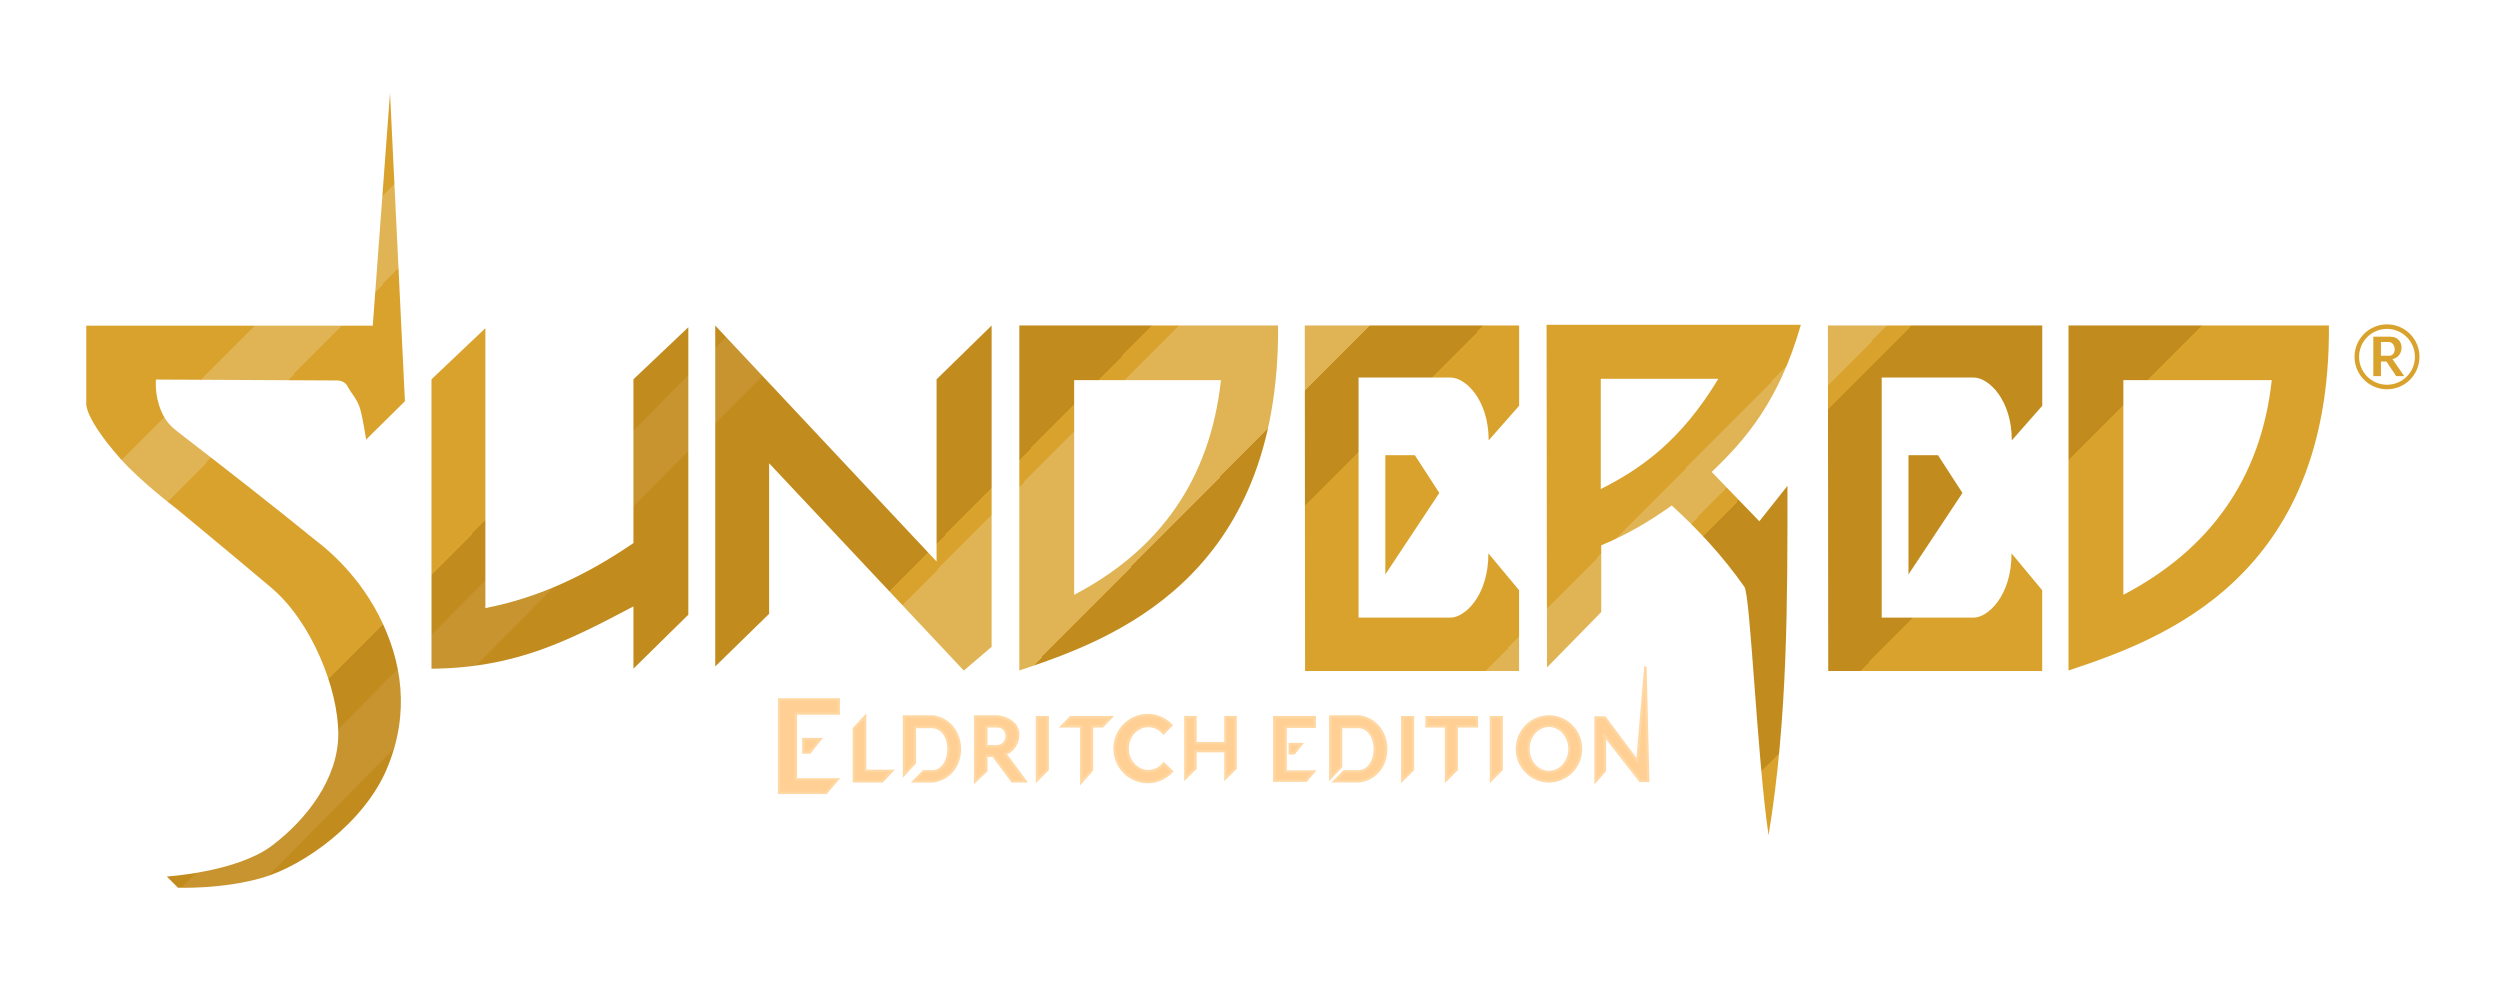 <?xml version="1.0" encoding="UTF-8"?>
<svg enable-background="new" version="1.1" viewBox="0 0 506.94 201.08" xmlns="http://www.w3.org/2000/svg" xmlns:cc="http://creativecommons.org/ns#" xmlns:dc="http://purl.org/dc/elements/1.1/" xmlns:rdf="http://www.w3.org/1999/02/22-rdf-syntax-ns#">
<defs>
<linearGradient id="e" x1="95" x2="342.97" y1="-15" y2="230.18" gradientUnits="userSpaceOnUse">
<stop stop-color="#d9a22c" offset="0"/>
<stop stop-color="#d9a22c" offset=".075"/>
<stop stop-color="#e0b454" offset=".075"/>
<stop stop-color="#e0b454" offset=".111"/>
<stop stop-color="#d9a22c" offset=".111"/>
<stop stop-color="#d9a22c" offset=".25"/>
<stop stop-color="#c28b1e" offset=".25"/>
<stop stop-color="#c28b1e" offset=".274"/>
<stop stop-color="#c7942f" offset=".275"/>
<stop stop-color="#c7942f" offset=".305"/>
<stop stop-color="#c28b1e" offset=".306"/>
<stop stop-color="#c28b1e" offset=".446"/>
<stop stop-color="#d9a22c" offset=".446"/>
<stop stop-color="#d9a22c" offset=".457"/>
<stop stop-color="#e0b454" offset=".457"/>
<stop stop-color="#e0b454" offset=".536"/>
<stop stop-color="#c28b1e" offset=".536"/>
<stop stop-color="#c28b1e" offset=".583"/>
<stop stop-color="#d9a22c" offset=".583"/>
<stop stop-color="#d9a22c" offset=".725"/>
<stop stop-color="#e0b454" offset=".725"/>
<stop stop-color="#e0b454" offset=".75"/>
<stop stop-color="#d9a22c" offset=".75"/>
<stop stop-color="#d9a22c" offset=".76"/>
<stop stop-color="#c28b1e" offset=".76"/>
<stop stop-color="#c28b1e" offset=".88"/>
<stop stop-color="#d9a22c" offset=".88"/>
<stop stop-color="#d9a22c" offset="1"/>
</linearGradient>
<filter id="test" x="-.2" y="-.2" width="1.4" height="1.4" color-interpolation-filters="sRGB">
<feGaussianBlur stdDeviation="1.1"/>
</filter>
<filter id="c" x="-.2" y="-.2" width="1.4" height="1.4" color-interpolation-filters="sRGB">
<feGaussianBlur result="r1" stdDeviation="1.541"/>
<feFlood flood-color="rgb(255,190,130)" in="SourceGraphic" result="r2" stdDeviation="1.3"/>
<feComposite in="r2" in2="r1" k1="1.3" k2="0.25" k4="-0.25" operator="arithmetic" result="r3"/>
<feComposite in="SourceGraphic" in2="r3" operator="copy" result="r4"/>
<feBlend in="r4" in2="r3" result="r5"/>
<feGaussianBlur stdDeviation="0.1"/>
</filter>
<filter id="b" x="-.1" y="-.1" width="1.2" height="1.2" color-interpolation-filters="sRGB">
<feGaussianBlur result="r1" stdDeviation="3.08"/>
<feFlood flood-color="rgb(255,190,130)" in="SourceGraphic" result="r2" stdDeviation="1.3"/>
<feComposite in="r2" in2="r1" k1="1.3" k2="0.25" k4="-0.25" operator="arithmetic" result="r3"/>
<feComposite in="SourceGraphic" in2="r3" operator="copy" result="r4"/>
<feBlend in="r4" in2="r3" result="r5"/>
<feGaussianBlur stdDeviation="0.1"/>
</filter>
<filter id="d" x="-.2" y="-.2" width="1.4" height="1.4" color-interpolation-filters="sRGB">
<feGaussianBlur result="r1" stdDeviation="1.54"/>
<feFlood flood-color="rgb(255,190,130)" in="SourceGraphic" result="r2" stdDeviation="1.3"/>
<feComposite in="r2" in2="r1" k1="1.3" k2="0.25" k4="-0.25" operator="arithmetic" result="r3"/>
<feComposite in="SourceGraphic" in2="r3" operator="copy" result="r4"/>
<feBlend in="r4" in2="r3" result="r5"/>
<feGaussianBlur stdDeviation="0.1"/>
</filter>
</defs>

<g fill="url(#e)" filter="url(#b)">
<path d="m75.588 66.036h-58.098v15.773s-0.439 2.836 6.838 11.102c4.145 4.708 11.403 10.191 11.403 10.191s11.013 9.091 19.259 16.052c8.247 6.962 13.607 20.623 13.607 29.671s-6.416 17.347-13.492 22.682c-7.075 5.335-21.282 6.233-21.282 6.233l2.268 2.268s9.075 0.349 17.262-2.065c8.188-2.413 20.529-11.037 25.166-22.22s3.046-21.685-1.736-30.981-11.782-14.36-12.642-15.059c-8.992-7.312-18.758-14.923-27.807-21.896-1.502-1.157-2.602-2.071-3.618-4.389-1.431-3.265-1.089-6.435-1.089-6.435l36.782 0.189s1.439-0.082 2.137 1.294c0.698 1.375 1.935 2.495 2.497 4.5 0.563 2.004 1.201 6.183 1.201 6.183l7.867-7.772-3.024-62.555z"/>
<path d="m87.497 135.6v-58.69l10.925-10.363v56.759c11.204-2.18 20.929-6.967 30.025-13.189v-33.207l11.129-10.556v58.292l-11.129 10.947v-12.628c-12.826 6.754-23.682 12.491-40.95 12.635z"/>
<path d="m155.96 124.47-10.925 10.667v-69.12l44.879 47.841v-36.943l11.164-10.906v65.152l-5.641 4.818-39.477-42.042z"/>
<path d="m247.58 77.085h-29.766v43.524c17.413-9.104 27.569-23.444 29.766-43.524zm-40.886 58.87v-69.952h52.478c0.339 51.372-33.638 63.702-52.478 69.952z"/>
<path d="m286.9 92.305h-5.987v24.176l10.945-16.522zm7.238 32.934h-18.653v-48.683h18.653c3.057 0 7.729 4.542 7.729 12.74l6.174-7.016v-16.277h-43.464l0.06 70.065h43.392v-16.385l-6.218-7.474c0 8.766-4.906 13.031-7.673 13.031z"/>
<path d="m313.61 65.863 0.083 69.477 10.999-11.224v-13.543c4.517-1.863 9.256-4.46 14.302-8.07 5.228 4.777 10.214 10.073 14.696 16.453 1.231 1.137 2.618 34.971 4.934 50.427 3.911-23.777 3.833-47.651 3.833-70.87l-5.702 7.189-9.663-10.006c6.87-6.537 13.664-14.393 18.076-29.834zm10.988 10.946h23.836c-7.5 12.468-15.596 18.223-23.836 22.355z"/>
<path d="m392.98 92.305h-5.987v24.176l10.945-16.522zm7.238 32.934h-18.653v-48.683h18.653c3.057 0 7.729 4.542 7.729 12.74l6.174-7.016v-16.277h-43.464l0.06 70.065h43.392v-16.385l-6.218-7.474c0 8.766-4.906 13.031-7.673 13.031z"/>
<path d="m460.66 77.085h-30.093v43.524c17.413-9.104 27.896-23.444 30.093-43.524zm-41.214 58.87v-69.952h52.806c0.339 51.372-33.965 63.702-52.806 69.952z"/>
</g>
<g fill="#ffcf94" fill-rule="evenodd" filter="url(#c)" stroke="#ffd7a2" stroke-width=".5" style="paint-order:markers stroke fill">
<path d="m162.91 149.87v2.713h1.29l2.166-2.713zm7.156-8.045h-12.067v18.943h9.518l2.315-2.716h-8.466v-13.374h8.7z" style="paint-order:markers stroke fill"/>
<path d="m173.15 158.43v-10.707l2.268-2.431v11.033h5.449l-1.951 2.105z" style="paint-order:markers stroke fill"/>
<path d="m183.32 157.07v-11.781h5.94c7.098 1.143 7.249 12.01 0 13.138h-3.952l1.964-2.011h1.988c4.001-0.373 4.233-8.44 0-9.004h-3.765v7.32z" style="paint-order:markers stroke fill"/>
<path d="m199.99 151.33h2.438c2.356-0.478 2.24-3.793 0-4.056h-2.438zm0 4.973v-3.068h1.403l3.86 5.192h2.712l-4.182-5.639c2.596-0.425 4.981-6.414-1.356-7.499h-4.686v13.138z" style="paint-order:markers stroke fill"/>
<path d="m261.54 150.89v1.843h0.875l1.469-1.843zm5.041-5.466h-8.184v12.872h6.456l1.57-1.845h-5.742v-9.088h5.9z" style="paint-order:markers stroke fill"/>
<path d="m269.76 157.8v-12.517h5.94c7.098 1.143 7.249 12.01 0 13.138h-5.123l1.964-2.011h3.159c4.001-0.373 4.233-8.44 0-9.004h-3.765v8.056z" style="paint-order:markers stroke fill"/>
<path d="m210.28 145.44v12.77l2.157-2.157v-10.614z" style="paint-order:markers stroke fill"/>
<path d="m284.35 145.44v12.77l2.157-2.157v-10.614z" style="paint-order:markers stroke fill"/>
<path d="m302.34 145.44v12.77l2.157-2.157v-10.614z" style="paint-order:markers stroke fill"/>
<path d="m217.09 145.44-1.783 1.842h3.952v11.325l2.157-2.437v-8.888h2.128l1.777-1.842z" style="paint-order:markers stroke fill"/>
<path d="m232.73 145.01c-3.705 0-6.709 3.035-6.709 6.779-1e-5 3.744 3.003 6.779 6.709 6.779 1.858 0 3.632-0.779 4.901-2.15l-1.643-1.565c-0.77 0.931-1.886 1.517-3.127 1.517-2.323 1.2e-4 -4.207-2.051-4.207-4.581-5e-5 -2.53 1.883-4.581 4.207-4.581 1.213-5e-5 2.307 0.559 3.074 1.454l1.596-1.608c-1.262-1.308-2.994-2.045-4.801-2.045z" style="paint-order:markers stroke fill"/>
<path d="m240.37 145.42v12.37l2.033-1.987v-3.501h6.1v5.488l2.033-1.987v-10.383h-2.033v5.272h-6.1v-5.272z" style="paint-order:markers stroke fill"/>
<path d="m289.28 145.44-1e-5 1.842h3.952v10.928l2.157-2.157v-8.772h4.081l1e-5 -1.842z" style="paint-order:markers stroke fill"/>
<path d="m320.58 151.86a6.485 6.569 0 0 1-6.485 6.569 6.485 6.569 0 0 1-6.485-6.569 6.485 6.569 0 0 1 6.485-6.569 6.485 6.569 0 0 1 6.485 6.569m-2.315 0a4.17 4.698 0 0 1-4.17 4.698 4.17 4.698 0 0 1-4.17-4.698 4.17 4.698 0 0 1 4.17-4.698 4.17 4.698 0 0 1 4.17 4.698z" style="paint-order:markers stroke fill"/>
<path d="m334.21 158.33-0.563-23.176-1.612 19.2-6.618-8.859h-1.871v12.928l1.871-2.105v-7.133l7.156 9.144z" style="paint-order:markers stroke fill"/>
</g>
<path d="m482.8 69.35h1.618c1.249 0 1.742 2.387 0.255 2.785h-1.873zm-1.546 6.924v-8h3.483c2.907 0 2.938 4.068 0.391 4.549l2.4 3.451h-1.635l-1.986-2.962h-1.107v2.962zm9.357-3.92c0 3.636-2.948 6.584-6.584 6.584s-6.584-2.948-6.584-6.584c0-3.636 2.948-6.584 6.584-6.584s6.584 2.948 6.584 6.584zm-0.921 0c0 3.128-2.535 5.663-5.663 5.663-3.128 2e-6 -5.663-2.535-5.663-5.663 0-3.128 2.535-5.663 5.663-5.663 3.128 5e-6 5.663 2.535 5.663 5.663z" fill="#d9a22c" fill-rule="evenodd" filter="url(#d)" style="paint-order:normal"/>
</svg>

